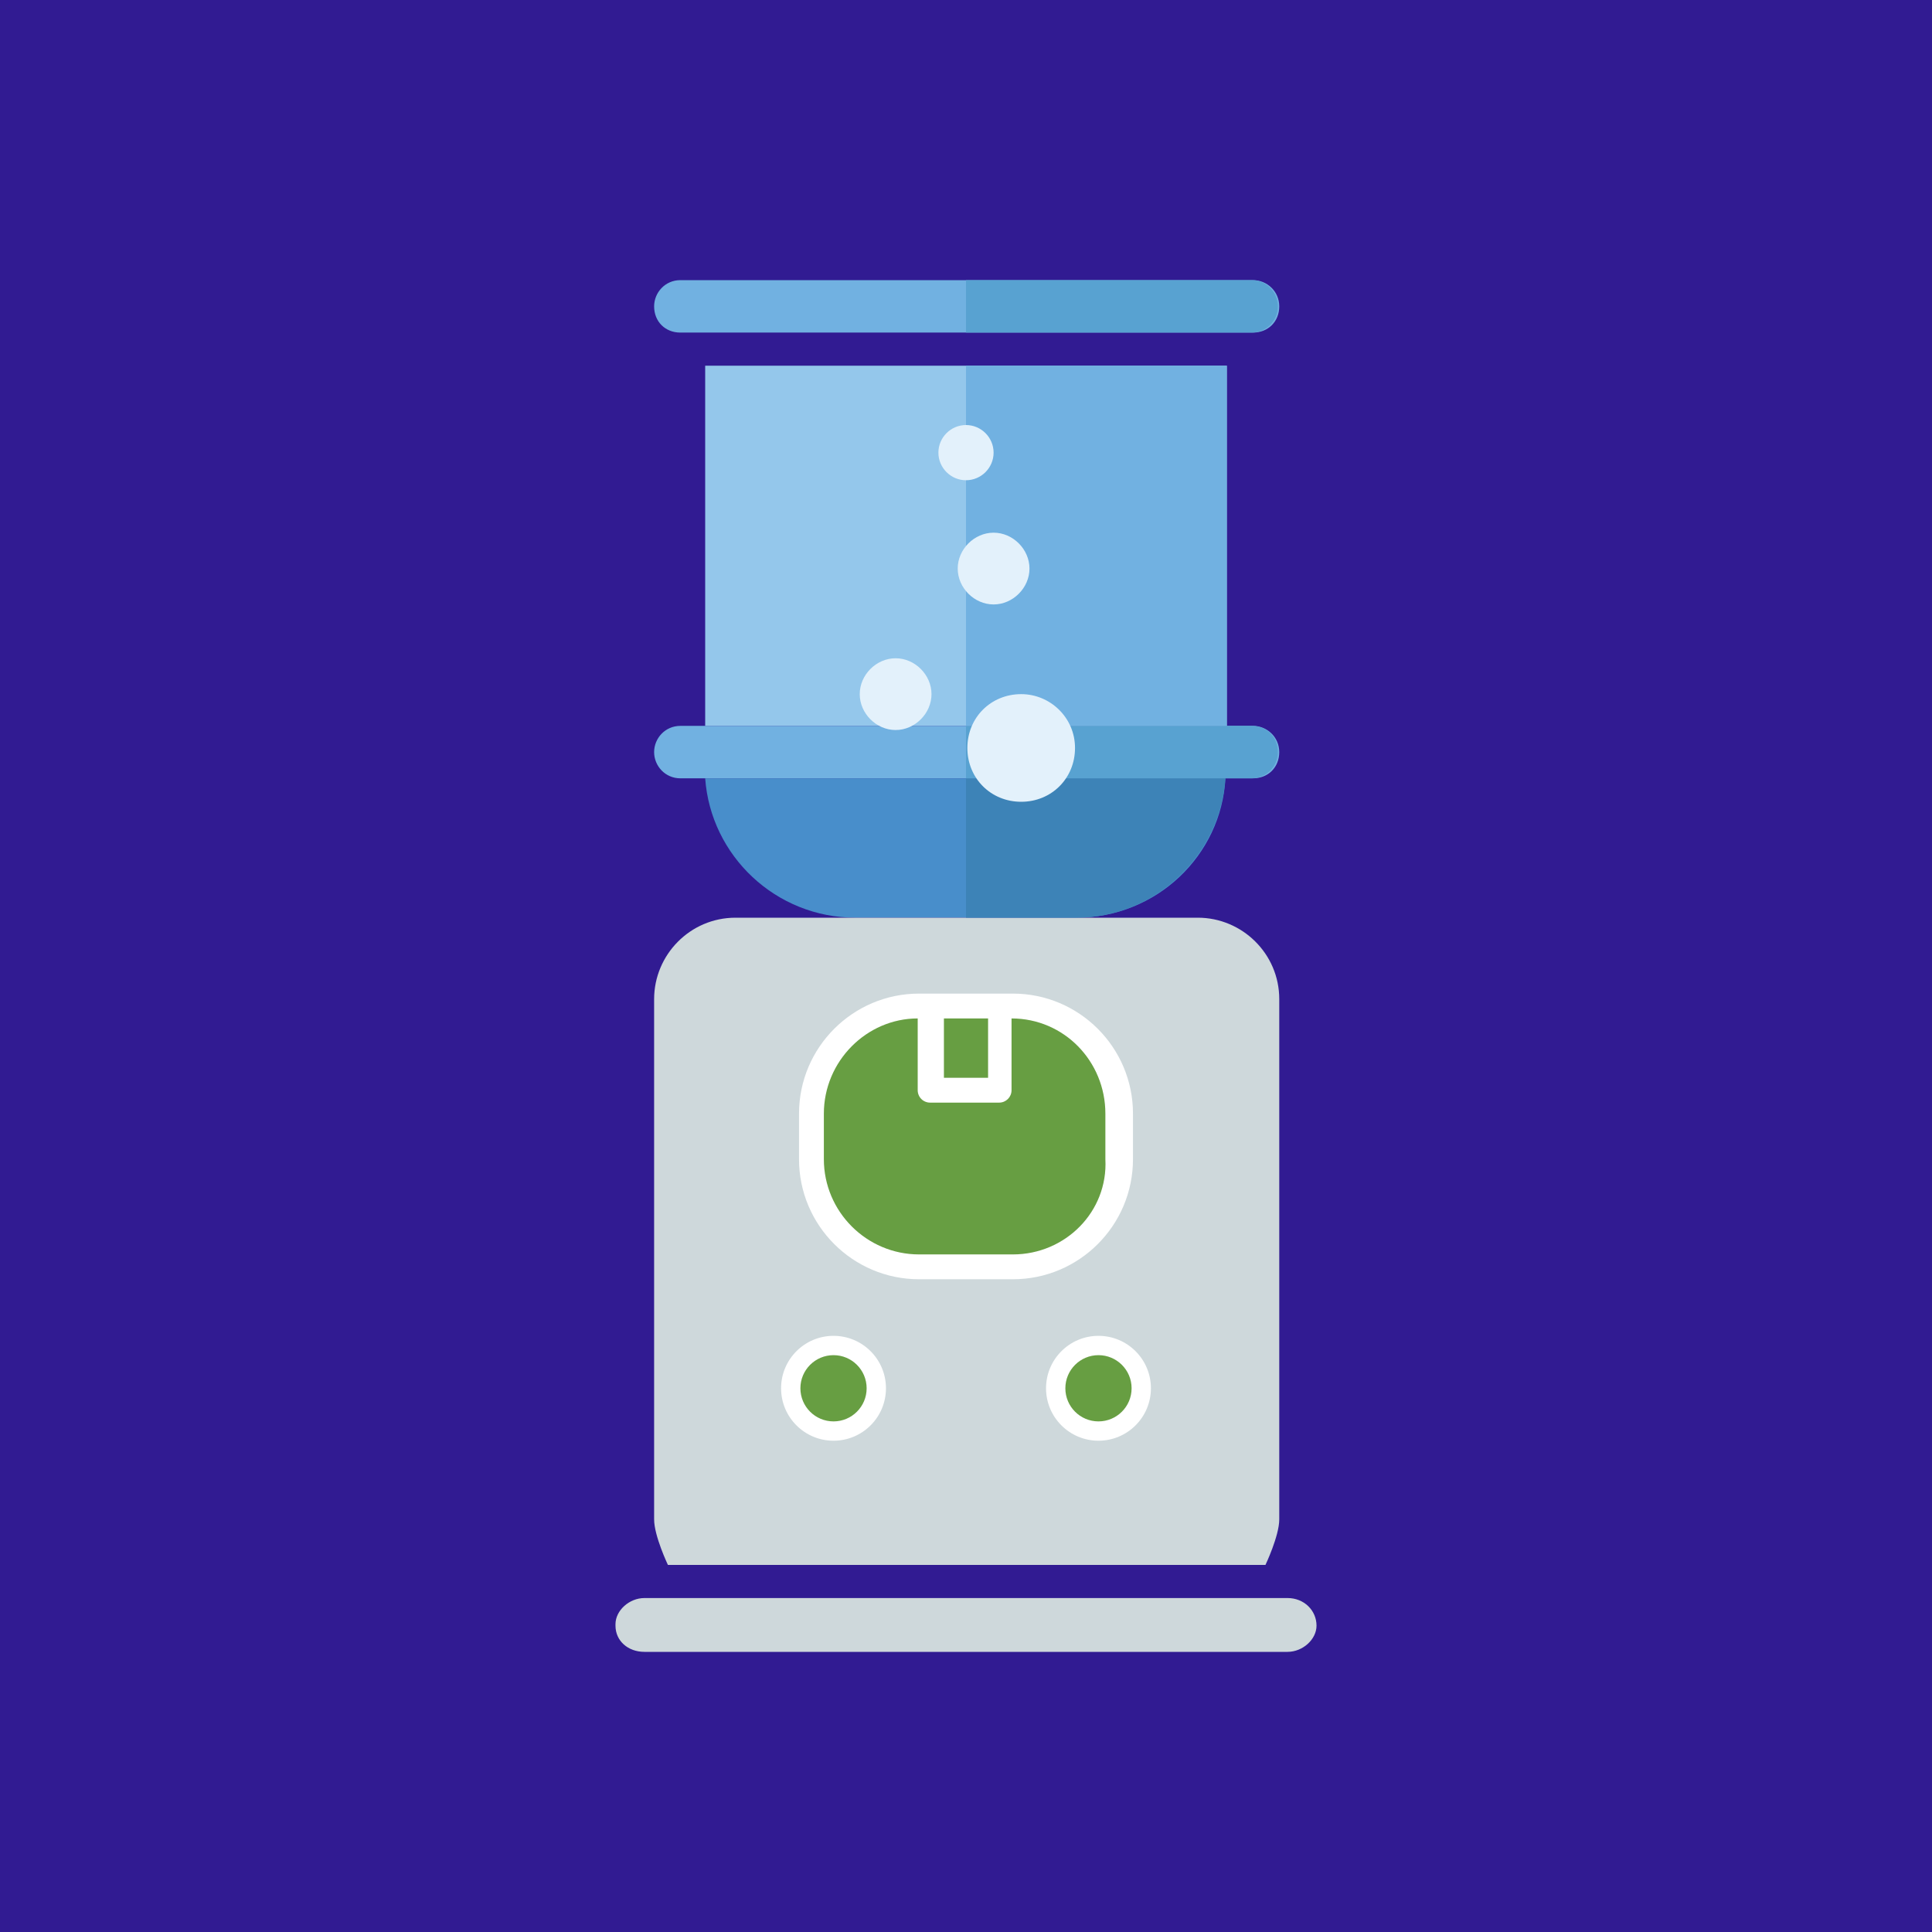 <?xml version="1.0" encoding="utf-8"?>
<!-- Generator: Adobe Illustrator 21.1.0, SVG Export Plug-In . SVG Version: 6.00 Build 0)  -->
<svg version="1.1" id="Layer_1" xmlns="http://www.w3.org/2000/svg" xmlns:xlink="http://www.w3.org/1999/xlink" x="0px" y="0px"
	 viewBox="0 0 140 140" style="enable-background:new 0 0 140 140;" xml:space="preserve">
<style type="text/css">
	.st0{fill:#311B92;}
	.st1{fill:#71B1E1;}
	.st2{fill:#94C7EB;}
	.st3{fill:#488ECB;}
	.st4{fill:#CED8DB;}
	.st5{fill:#FFFFFF;}
	.st6{fill:#679E42;}
	.st7{fill:#3D83B7;}
	.st8{fill:#58A2D1;}
	.st9{fill:#E3F1FB;}
</style>
<desc>Created with Sketch.</desc>
<rect id="Rectangle-218" class="st0" width="140" height="140"/>
<g>
	<path class="st1" d="M47.4,22.2c0-1,0.8-1.9,1.9-1.9h41.5c1,0,1.9,0.8,1.9,1.9s-0.8,1.9-1.9,1.9h-1c0,0,0,0,0,0c0,0,0,0,0,0H50.3
		c0,0,0,0,0,0c0,0,0,0,0,0h-1C48.2,24.1,47.4,23.3,47.4,22.2z"/>
	<rect x="51.1" y="26.5" class="st2" width="37.8" height="26.1"/>
	<path class="st1" d="M47.4,54.5c0-1,0.8-1.9,1.9-1.9h41.5c1,0,1.9,0.8,1.9,1.9s-0.8,1.9-1.9,1.9h-1c0,0,0,0,0,0c0,0,0,0,0,0H50.3
		c0,0,0,0,0,0c0,0,0,0,0,0h-1C48.2,56.4,47.4,55.5,47.4,54.5z"/>
	<path class="st3" d="M51.1,56.4h37.7C88.5,62,83.8,66.5,78,66.5H62C56.2,66.5,51.5,62,51.1,56.4z"/>
	<path class="st4" d="M95.4,117.8c0,1-1,1.9-2.1,1.9H46.7c-1.2,0-2.1-0.8-2.1-1.9v-0.1c0-1,1-1.9,2.1-1.9h46.6
		C94.5,115.8,95.4,116.7,95.4,117.8L95.4,117.8z"/>
	<path class="st4" d="M48.4,113.4c0,0-1-2.1-1-3.3V72.4c0-3.2,2.6-5.9,5.9-5.9h33.5c3.2,0,5.9,2.6,5.9,5.9v37.7c0,1.2-1,3.3-1,3.3
		L48.4,113.4z"/>
	<path class="st5" d="M82.1,84v-3.3c0-4.8-3.9-8.7-8.7-8.7h-0.9c0,0,0,0,0,0h-5c0,0,0,0,0,0h-0.9c-4.8,0-8.7,3.9-8.7,8.7V84
		c0,4.8,3.9,8.7,8.7,8.7h6.8C78.2,92.7,82.1,88.8,82.1,84z"/>
	<polygon class="st6" points="68.4,73.8 71.6,73.8 71.6,78.1 68.4,78.1 68.4,73.8 	"/>
	<path class="st6" d="M73.4,90.9h-6.8c-3.8,0-6.9-3.1-6.9-6.9v-3.3c0-3.8,3.1-6.9,6.8-6.9V79c0,0.5,0.4,0.9,0.9,0.9h5
		c0.5,0,0.9-0.4,0.9-0.9v-5.2c3.8,0,6.8,3.1,6.8,6.9V84C80.3,87.8,77.2,90.9,73.4,90.9z"/>
	<circle class="st5" cx="60.4" cy="100.6" r="3.8"/>
	<circle class="st6" cx="60.4" cy="100.6" r="2.4"/>
	<circle class="st5" cx="79.6" cy="100.6" r="3.8"/>
	<circle class="st6" cx="79.6" cy="100.6" r="2.4"/>
	<path class="st7" d="M70,66.5h8c5.7,0,10.4-4.5,10.8-10.1H70V66.5z"/>
	<path class="st8" d="M90.7,52.6H70v3.8h19.7c0,0,0,0,0,0c0,0,0,0,0,0h1c1,0,1.9-0.8,1.9-1.9S91.8,52.6,90.7,52.6z"/>
	<path class="st8" d="M90.7,20.3H70v3.8h19.7c0,0,0,0,0,0c0,0,0,0,0,0h1c1,0,1.9-0.8,1.9-1.9C92.6,21.2,91.8,20.3,90.7,20.3z"/>
	<rect x="70" y="26.5" class="st1" width="18.9" height="26.1"/>
	<path class="st9" d="M77.9,54.2c0,2.2-1.7,3.9-3.9,3.9c-2.2,0-3.9-1.7-3.9-3.9c0-2.2,1.7-3.9,3.9-3.9C76.1,50.3,77.9,52,77.9,54.2z
		"/>
	<path class="st9" d="M67.5,50.3c0,1.4-1.2,2.6-2.6,2.6c-1.4,0-2.6-1.2-2.6-2.6c0-1.4,1.2-2.6,2.6-2.6
		C66.3,47.7,67.5,48.9,67.5,50.3z"/>
	<path class="st9" d="M74.6,41.2c0,1.4-1.2,2.6-2.6,2.6s-2.6-1.2-2.6-2.6c0-1.4,1.2-2.6,2.6-2.6S74.6,39.8,74.6,41.2z"/>
	<path class="st9" d="M72,32.8c0,1.1-0.9,2-2,2c-1.1,0-2-0.9-2-2s0.9-2,2-2C71.1,30.8,72,31.7,72,32.8z"/>
</g>
</svg>
